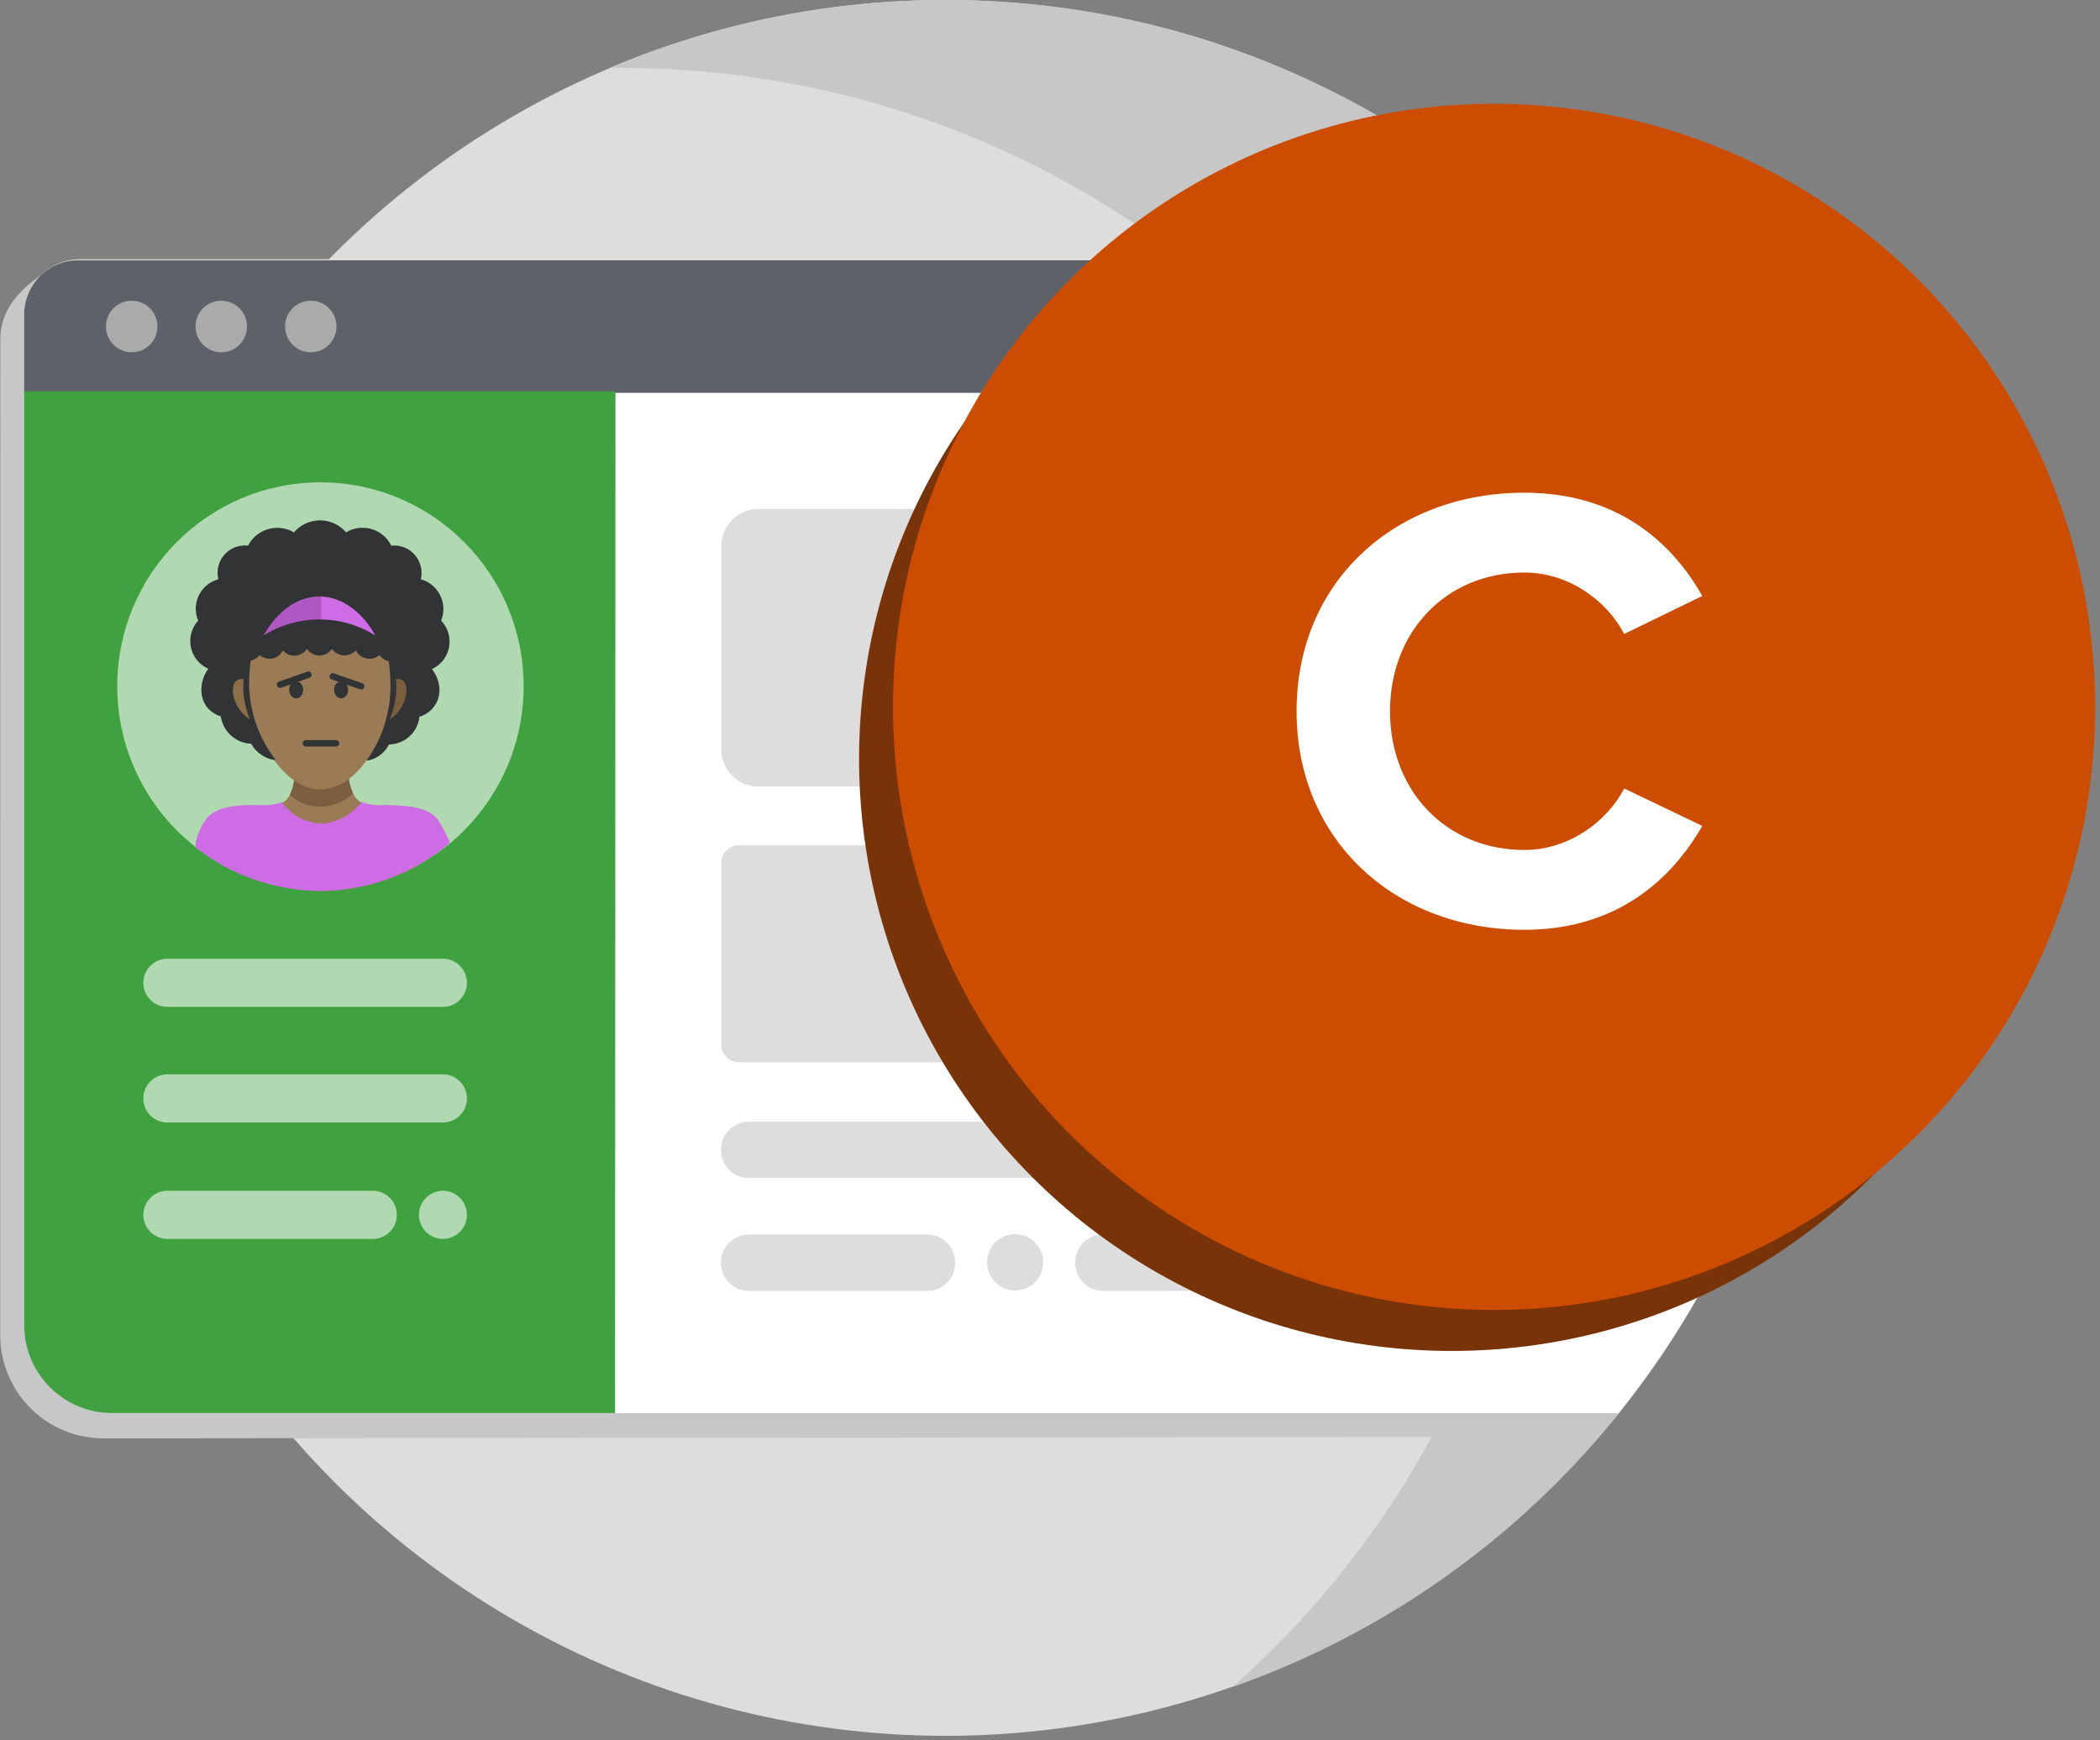 <svg xmlns="http://www.w3.org/2000/svg" width="140" height="116"><rect width="100%" height="100%" fill="#808080" stroke="none"/><g fill="none" fill-rule="evenodd"><ellipse cx="63.036" cy="57.849" fill="#DDD" fill-rule="nonzero" rx="57.665" ry="57.849"/><path fill="#C7C7C7" fill-rule="nonzero" d="M99.897 18.872L4.242 17.479C1.427 18.875.02 20.586.02 22.613l-.006 66.37a6.89 6.89 0 0 0 6.896 6.89l96.75-.1a57.68 57.68 0 0 0 12.8-36.335 57.725 57.725 0 0 0-16.562-40.566z"/><path fill="#C7C7C7" fill-rule="nonzero" d="M63.036 0a57.342 57.342 0 0 0-22.41 4.532h.862c25.564-.004 48.462 15.864 57.507 39.851 9.044 23.987 2.348 51.085-16.819 68.056 26.525-9.349 42.465-36.522 37.732-64.323C115.176 20.315 91.15-.012 63.036 0z"/><path fill="#FFF" fill-rule="nonzero" d="M120.701 57.85a57.725 57.725 0 0 0-16.561-40.567H5.34a3.735 3.735 0 0 0-3.73 3.74v67.191c0 3.297 2.664 5.97 5.95 5.97H107.9a57.68 57.68 0 0 0 12.801-36.335z"/><path fill="#5F6168" fill-rule="nonzero" d="M104.193 17.336H5.249a3.627 3.627 0 0 0-2.575 1.068 3.65 3.65 0 0 0-1.064 2.582v5.2H111.3a57.73 57.73 0 0 0-7.107-8.85z"/><path fill="#DDD" fill-rule="nonzero" d="M69.13 70.809H49.271a1.206 1.206 0 0 1-1.193-1.197V57.529a1.211 1.211 0 0 1 1.193-1.197h19.875a1.206 1.206 0 0 1 1.194 1.197v12.083a1.15 1.15 0 0 1-1.21 1.197z"/><path fill="#DEE2EA" fill-rule="nonzero" d="M95.291 70.809h-19.88a1.211 1.211 0 0 1-1.193-1.197V57.529a1.211 1.211 0 0 1 1.193-1.197h19.88c.656.008 1.185.54 1.194 1.197v12.083a1.183 1.183 0 0 1-1.194 1.197z"/><path fill="#DDD" fill-rule="nonzero" d="M81.43 78.515H49.927a1.856 1.856 0 0 1-1.321-.548 1.868 1.868 0 0 1-.543-1.328 1.868 1.868 0 0 1 .543-1.328c.35-.352.826-.55 1.321-.548h31.505a1.87 1.87 0 0 1 1.869 1.876 1.931 1.931 0 0 1-1.87 1.876z"/><path fill="#DEE2EA" fill-rule="nonzero" d="M99.596 78.515H87.71a1.856 1.856 0 0 1-1.322-.548 1.868 1.868 0 0 1-.542-1.328 1.868 1.868 0 0 1 .542-1.328c.35-.352.826-.55 1.322-.548h11.885a1.87 1.87 0 0 1 1.869 1.876 1.87 1.87 0 0 1-1.869 1.876z"/><path fill="#DDD" fill-rule="nonzero" d="M61.811 86.04H49.926a1.856 1.856 0 0 1-1.321-.549 1.868 1.868 0 0 1-.543-1.328 1.868 1.868 0 0 1 .543-1.327c.35-.352.826-.55 1.321-.548h11.885a1.86 1.86 0 0 1 1.324.547c.35.353.547.83.546 1.328.001.498-.195.976-.546 1.328a1.86 1.86 0 0 1-1.324.548zm23.62 0h-11.89a1.856 1.856 0 0 1-1.322-.549 1.868 1.868 0 0 1-.542-1.328 1.868 1.868 0 0 1 .542-1.327c.35-.352.826-.55 1.322-.548h11.89c.496-.002.972.196 1.322.548.35.352.545.83.543 1.327a1.926 1.926 0 0 1-1.865 1.876z"/><ellipse cx="67.676" cy="84.137" fill="#DDD" fill-rule="nonzero" rx="1.87" ry="1.876"/><ellipse cx="97.001" cy="84.137" fill="#DEE2EA" fill-rule="nonzero" rx="1.87" ry="1.876"/><ellipse cx="91.605" cy="84.137" fill="#DEE2EA" fill-rule="nonzero" rx="1.87" ry="1.876"/><path fill="#DEE2EA" fill-rule="nonzero" d="M103.234 86.04h10.18a55.938 55.938 0 0 0 1.902-3.742h-12.082a1.873 1.873 0 0 0-1.729 1.87c0 .982.754 1.797 1.73 1.871zm-1.715-15.231h17.728a58.069 58.069 0 0 0 1.454-12.96v-1.517h-19.177a1.211 1.211 0 0 0-1.193 1.197v12.083a1.206 1.206 0 0 0 1.188 1.197z"/><path fill="#DDD" fill-rule="nonzero" d="M120.446 52.372a57.556 57.556 0 0 0-4.885-18.448H50.57c-.66 0-1.293.263-1.76.731a2.5 2.5 0 0 0-.728 1.765v13.51a2.5 2.5 0 0 0 .729 1.764c.466.468 1.1.731 1.759.731h69.55c.11-.01.218-.028.325-.053z"/><ellipse cx="8.78" cy="21.761" fill="#AAA" fill-rule="nonzero" rx="1.715" ry="1.721"/><ellipse cx="14.752" cy="21.761" fill="#AAA" fill-rule="nonzero" rx="1.715" ry="1.721"/><ellipse cx="20.718" cy="21.761" fill="#AAA" fill-rule="nonzero" rx="1.715" ry="1.721"/><path fill="#3FA140" fill-rule="nonzero" d="M41.004 94.184H7.444c-3.214-.015-5.816-2.623-5.834-5.847V26.08h39.42l-.026 68.105z"/><path fill="#FFF" fill-rule="nonzero" d="M29.53 67.11H11.155a1.6 1.6 0 0 1-1.598-1.603 1.6 1.6 0 0 1 1.598-1.603H29.53a1.6 1.6 0 0 1 1.598 1.603 1.6 1.6 0 0 1-1.598 1.604zm0 7.707H11.155a1.6 1.6 0 0 1-1.598-1.604 1.6 1.6 0 0 1 1.598-1.603H29.53a1.6 1.6 0 0 1 1.598 1.603 1.6 1.6 0 0 1-1.598 1.604zm-4.673 7.759h-13.7a1.6 1.6 0 0 1-1.599-1.603 1.6 1.6 0 0 1 1.598-1.603h13.701a1.6 1.6 0 0 1 1.598 1.603 1.6 1.6 0 0 1-1.598 1.603zm4.673 0a1.6 1.6 0 0 1-1.599-1.603 1.6 1.6 0 0 1 1.598-1.603 1.6 1.6 0 0 1 1.598 1.603 1.6 1.6 0 0 1-1.598 1.603z" opacity=".59"/><ellipse cx="21.363" cy="45.74" fill="#FFF" fill-rule="nonzero" opacity=".59" rx="13.547" ry="13.59"/><path fill="#9B7A56" fill-rule="nonzero" d="M29.865 56.257a4.116 4.116 0 0 0-.666-1.56c-.677-.936-2.232-.936-3.479-.99a3.882 3.882 0 0 1-1.502-.154c-.783-.316-.937-1.352-.99-1.876-.416-1.299-.986-1.715-1.599-1.56l-.309.31-.314-.31c-.623-.107-.879 0-1.295 1.56-.053.534-.26 1.56-.985 1.876-.488.149-1 .201-1.508.155-1.246 0-2.855.053-3.478.988a3.212 3.212 0 0 0-.693 1.668 13.562 13.562 0 0 0 8.524 3.02 13.096 13.096 0 0 0 8.294-3.127z"/><path fill="#9B7A56" fill-rule="nonzero" d="M26.29 44.858c0 3.49-2.178 7.76-4.927 7.76-2.749 0-4.933-4.324-4.933-7.76s2.179-6.3 4.933-6.3 4.927 2.81 4.927 6.3z"/><path fill="#AF58C4" fill-rule="nonzero" d="M16.329 39.546h9.445v3.645h-9.445z"/><path fill="#CE6CE5" fill-rule="nonzero" d="M21.411 39.546h4.773v3.645h-4.773z"/><path fill="#323335" fill-rule="nonzero" d="M29.407 41.368a2.063 2.063 0 0 0-.06-1.683 2.052 2.052 0 0 0-1.293-1.074 1.832 1.832 0 0 0-.407-1.632 1.819 1.819 0 0 0-1.564-.607 2.125 2.125 0 0 0-3.01-.887 2.293 2.293 0 0 0-3.479 0 2.189 2.189 0 0 0-3.057.887 1.808 1.808 0 0 0-1.574.599 1.821 1.821 0 0 0-.403 1.64c-.568.15-1.043.54-1.302 1.07a2.037 2.037 0 0 0-.046 1.687 2.02 2.02 0 0 0 .677 3.207c-.783 1.069-.623 2.71.831 3.174.15 1.017 1 1.782 2.024 1.822a2.19 2.19 0 0 0 1.45 1.07h.18a8.413 8.413 0 0 1-1.768-5.104 13.37 13.37 0 0 1 .106-1.507c.235-.052.445-.182.597-.37a1 1 0 0 0 1.555-.314.995.995 0 0 0 1.599-.102.995.995 0 0 0 1.662 0 1.027 1.027 0 0 0 1.598.102 1.023 1.023 0 0 0 1.577.315c.148.212.37.36.623.417.064.5.1 1.003.106 1.507a8.425 8.425 0 0 1-1.598 5.103h.101a1.998 1.998 0 0 0 1.401-1.069 2.064 2.064 0 0 0 2.03-1.849c1.348-.416 1.763-1.977.831-3.174a2.014 2.014 0 0 0 .613-3.228zm-11.837.989c1.976-3.49 5.503-3.436 7.458 0a7.04 7.04 0 0 0-7.458 0z"/><path fill="#7B5D3F" fill-rule="nonzero" d="M26.397 45.275a5.611 5.611 0 0 1-.416 2.672c1.295-.802 1.503-2.88.416-2.672z"/><path fill="#8C6E48" fill-rule="nonzero" d="M16.244 45.275c-.084.911.058 1.83.415 2.672-1.321-.802-1.529-2.88-.415-2.672z"/><g fill="#323335"><path d="M19.744 45.413c.257 0 .465.254.465.568 0 .313-.208.567-.465.567s-.465-.254-.465-.567c0-.314.208-.568.465-.568m2.996 0c.258 0 .466.254.466.568 0 .313-.208.567-.465.567s-.465-.254-.465-.567c0-.314.208-.568.465-.568m-.341 4.345h-2.005a.216.216 0 0 1-.215-.215c0-.118.096-.215.215-.215H22.4c.119 0 .216.097.216.215a.216.216 0 0 1-.216.215"/><path d="M20.633 45.176l-1.892.662a.216.216 0 0 1-.274-.132.216.216 0 0 1 .132-.274l1.892-.662c.112-.04.236.02.275.132a.216.216 0 0 1-.133.274m3.374.769l-1.894-.658a.216.216 0 0 1-.132-.274.216.216 0 0 1 .274-.133l1.894.659a.216.216 0 0 1 .132.274.216.216 0 0 1-.274.132"/></g><path fill="#CE6CE5" fill-rule="nonzero" d="M29.199 54.648c-.677-.94-2.232-.94-3.479-.994a3.882 3.882 0 0 1-1.502-.155c-.053 0-.053-.053-.106-.053a3.726 3.726 0 0 1-2.701 1.459 3.545 3.545 0 0 1-2.664-1.46.048.048 0 0 0-.048.054 3.9 3.9 0 0 1-1.507.155c-1.247 0-2.856.054-3.479.994a3.748 3.748 0 0 0-.692 1.817 13.55 13.55 0 0 0 8.523 2.918 13.362 13.362 0 0 0 8.449-3.206 8.598 8.598 0 0 0-.794-1.529z"/><path fill="#7B5D3F" fill-rule="nonzero" d="M23.254 51.923a3.238 3.238 0 0 1-1.843.695 3.03 3.03 0 0 1-1.811-.61 3.214 3.214 0 0 1-.277.962 2.93 2.93 0 0 0 2.088.791 3.191 3.191 0 0 0 2.13-.882 3.412 3.412 0 0 1-.287-.956z"/><ellipse cx="96.78" cy="50.584" fill="#793308" fill-rule="nonzero" rx="39.508" ry="39.461"/><ellipse cx="40.209" cy="40.228" rx="40.07" ry="40.198" fill="#CD4D00" fill-rule="nonzero" transform="translate(59.394 6.886)"/><path fill="#FFF" d="M101.626 61.973c-8.575 0-15.187-5.911-15.187-14.567 0-8.697 6.612-14.566 15.187-14.566 6.228 0 9.854 3.336 11.859 6.882l-5.204 2.533c-1.195-2.28-3.754-4.095-6.655-4.095-5.205 0-8.958 3.927-8.958 9.246 0 5.32 3.753 9.247 8.958 9.247 2.9 0 5.46-1.816 6.655-4.096l5.204 2.491c-2.005 3.505-5.631 6.925-11.86 6.925z"/></g></svg>